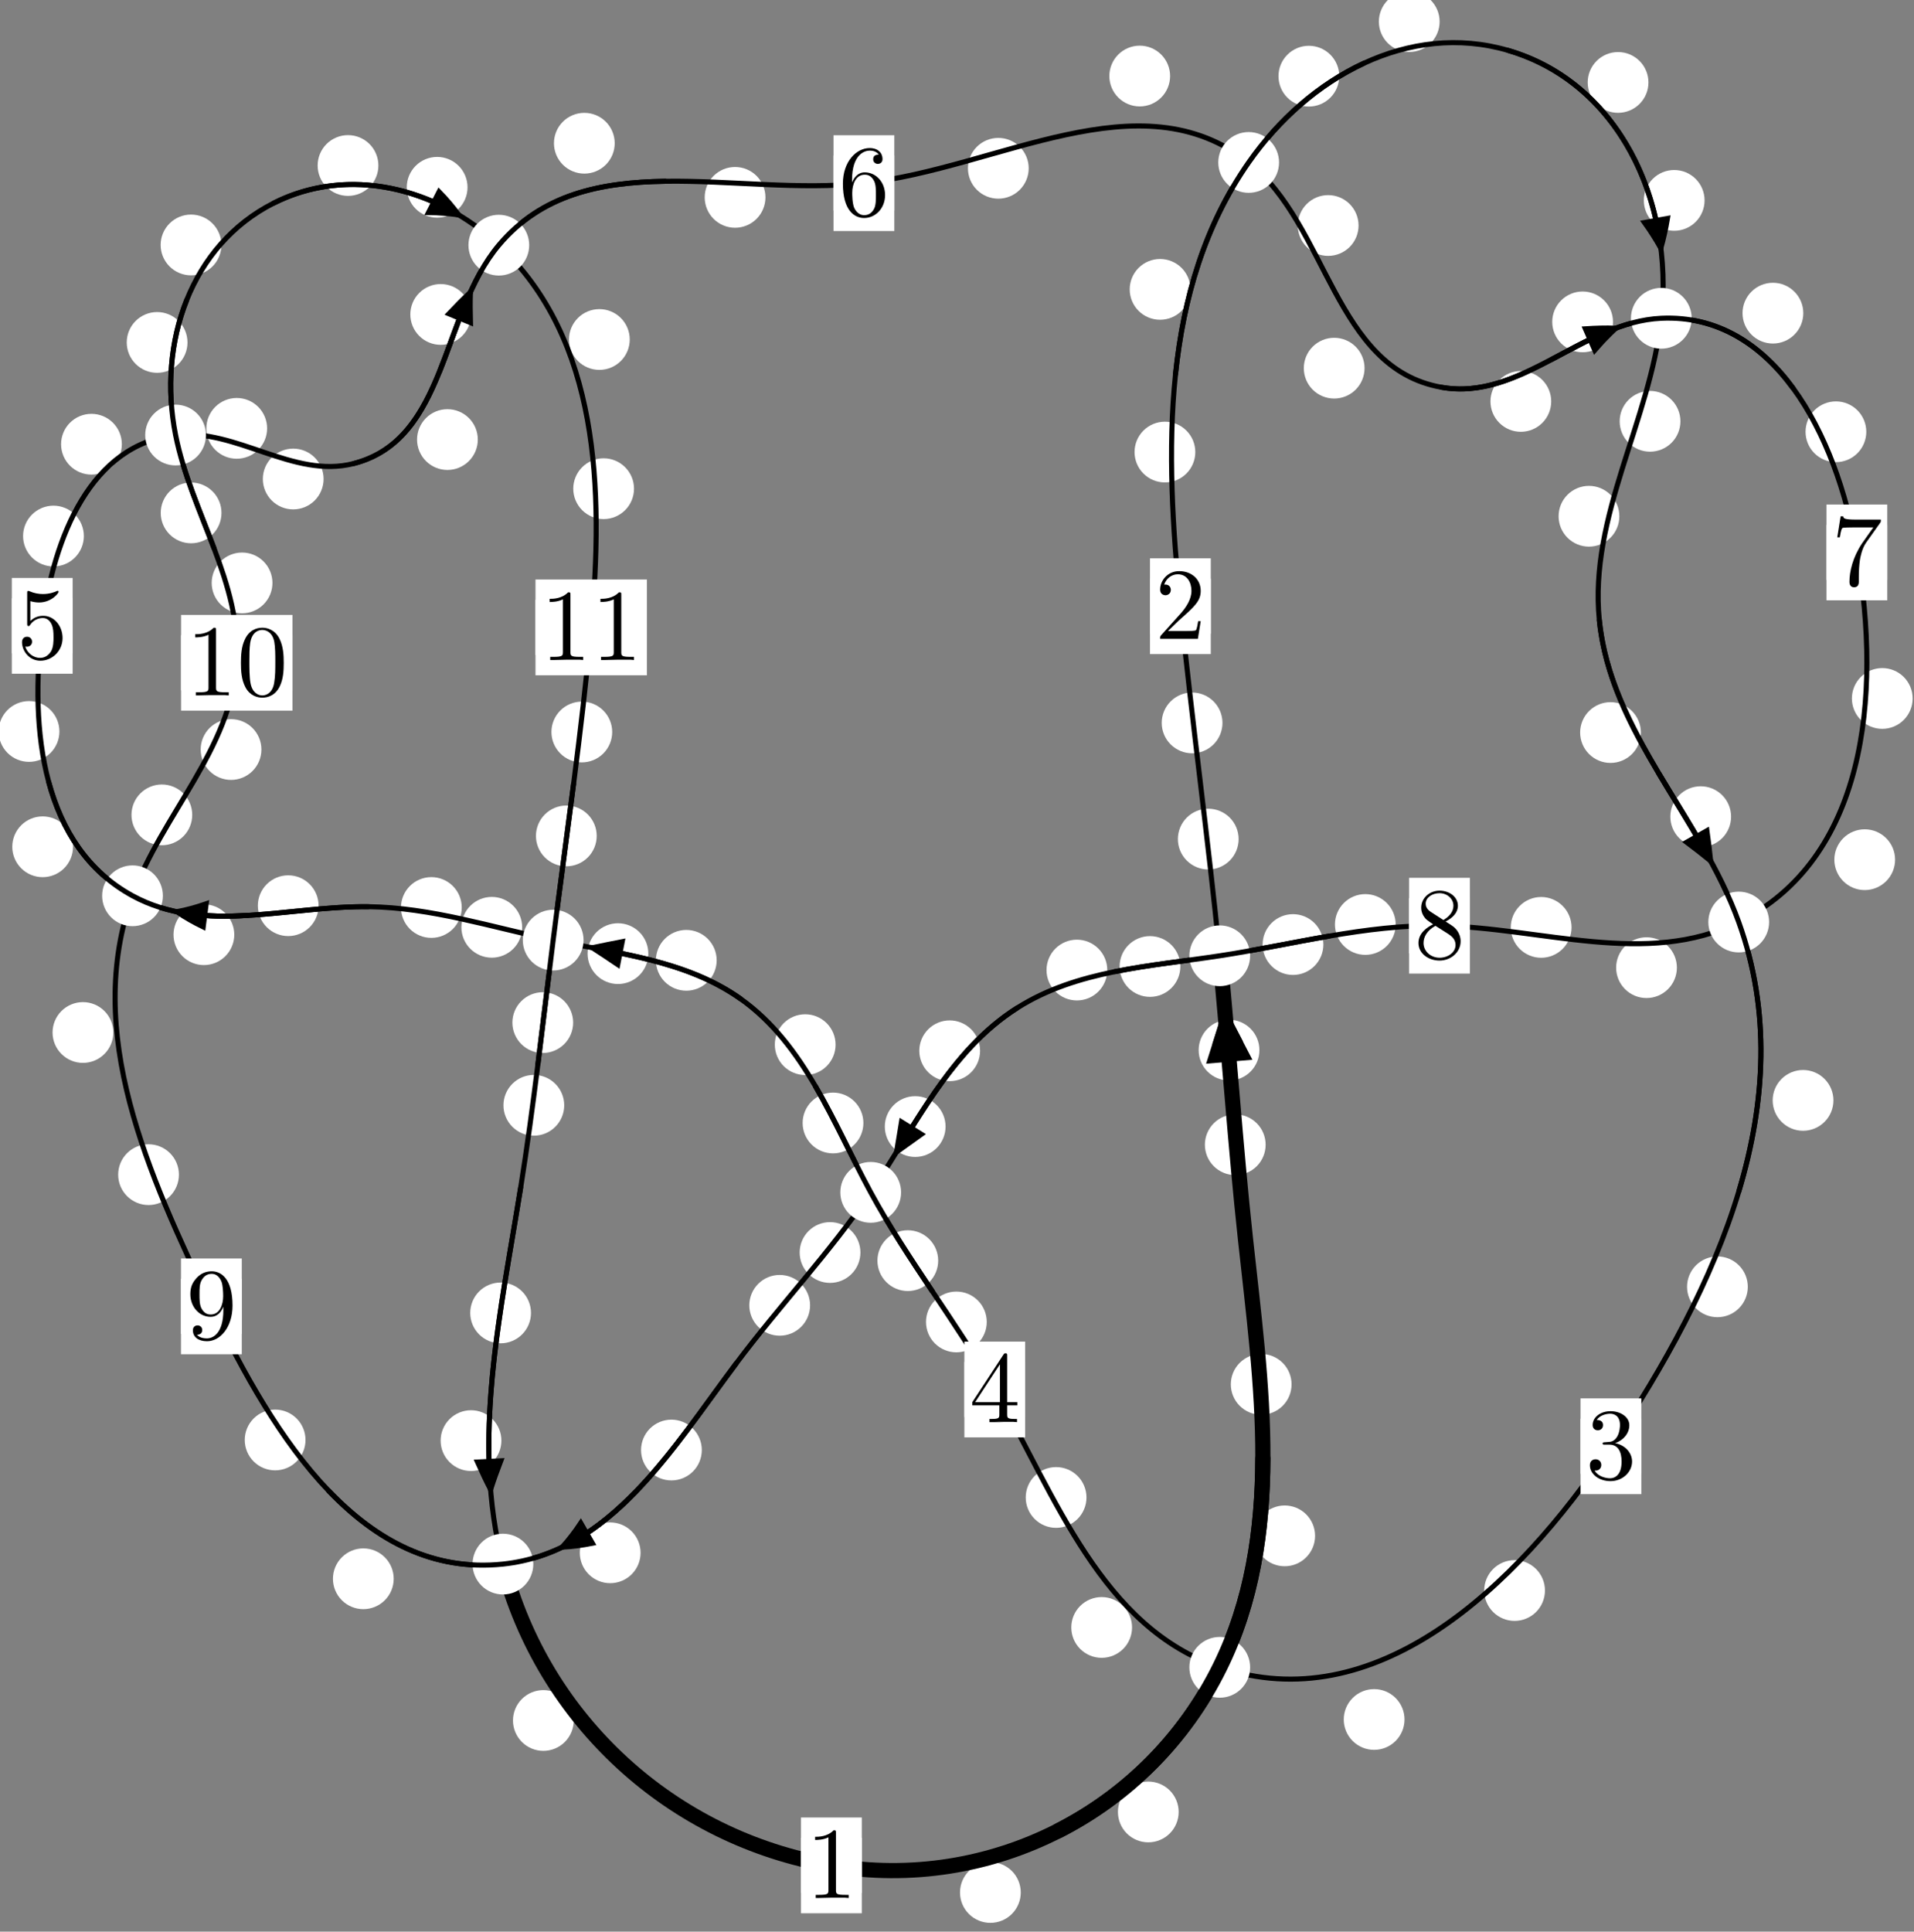 <?xml version="1.0"?>
<!-- Created by MetaPost 1.999 on 2021.07.06:0003 -->
<svg version="1.1" xmlns="http://www.w3.org/2000/svg" xmlns:xlink="http://www.w3.org/1999/xlink" width="188.301" height="189.999" viewBox="0 0 188.301 189.999">
<rect x="0" y="0" width="188.301" height="189.999" fill="#808080" stroke="none"/>
<!-- Original BoundingBox: -120.132553 -25.135483 68.168655 164.863083 -->
  <defs>
    <g transform="scale(0.01,0.01)" id="GLYPHcmr10_48">
      <path style="fill-rule: evenodd;" d="M460 -320C460 -400,455 -480,420 -554C374 -650,292 -666,250 -666C190 -666,117 -640,76 -547C44 -478,39 -400,39 -320C39 -245,43 -155,84 -79C127 2,200 22,249 22C303 22,379 1,423 -94C455 -163,460 -241,460 -320M249 -0C210 -0,151 -25,133 -121C122 -181,122 -273,122 -332C122 -396,122 -462,130 -516C149 -635,224 -644,249 -644C282 -644,348 -626,367 -527C377 -471,377 -395,377 -332C377 -257,377 -189,366 -125C351 -30,294 -0,249 -0"></path>
    </g>
    <g transform="scale(0.01,0.01)" id="GLYPHcmr10_49">
      <path style="fill-rule: evenodd;" d="M294 -640C294 -664,294 -666,271 -666C209 -602,121 -602,89 -602L89 -571C109 -571,168 -571,220 -597L220 -79C220 -43,217 -31,127 -31L95 -31L95 -0L257 -0L130 -3L217 -3L257 -3L297 -3L384 -3L419 -0L419 -31L387 -31C297 -31,294 -42,294 -79"></path>
    </g>
    <g transform="scale(0.01,0.01)" id="GLYPHcmr10_50">
      <path style="fill-rule: evenodd;" d="M127 -77L233 -180C389 -318,449 -372,449 -472C449 -586,359 -666,237 -666C124 -666,50 -574,50 -485C50 -429,100 -429,103 -429C120 -429,155 -441,155 -482C155 -508,137 -534,102 -534C94 -534,92 -534,89 -533C112 -598,166 -635,224 -635C315 -635,358 -554,358 -472C358 -392,308 -313,253 -251L61 -37C50 -26,50 -24,50 -0L421 -0L449 -174L424 -174C419 -144,412 -100,402 -85C395 -77,329 -77,307 -77"></path>
    </g>
    <g transform="scale(0.01,0.01)" id="GLYPHcmr10_51">
      <path style="fill-rule: evenodd;" d="M290 -352C372 -379,430 -449,430 -528C430 -610,342 -666,246 -666C145 -666,69 -606,69 -530C69 -497,91 -478,120 -478C151 -478,171 -500,171 -529C171 -579,124 -579,109 -579C140 -628,206 -641,242 -641C283 -641,338 -619,338 -529C338 -517,336 -459,310 -415C280 -367,246 -364,221 -363C213 -362,189 -360,182 -360C174 -359,167 -358,167 -348C167 -337,174 -337,191 -337L235 -337C317 -337,354 -269,354 -171C354 -35,285 -6,241 -6C198 -6,123 -23,88 -82C123 -77,154 -99,154 -137C154 -173,127 -193,98 -193C74 -193,42 -179,42 -135C42 -44,135 22,244 22C366 22,457 -69,457 -171C457 -253,394 -331,290 -352"></path>
    </g>
    <g transform="scale(0.01,0.01)" id="GLYPHcmr10_52">
      <path style="fill-rule: evenodd;" d="M294 -165L294 -78C294 -42,292 -31,218 -31L197 -31L197 -0L332 -0L238 -3L290 -3L332 -3L374 -3L427 -3L468 -0L468 -31L447 -31C373 -31,371 -42,371 -78L371 -165L471 -165L471 -196L371 -196L371 -651C371 -671,371 -677,355 -677C346 -677,343 -677,335 -665L28 -196L28 -165M300 -196L56 -196L300 -569"></path>
    </g>
    <g transform="scale(0.01,0.01)" id="GLYPHcmr10_53">
      <path style="fill-rule: evenodd;" d="M449 -201C449 -320,367 -420,259 -420C211 -420,168 -404,132 -369L132 -564C152 -558,185 -551,217 -551C340 -551,410 -642,410 -655C410 -661,407 -666,400 -666C399 -666,397 -666,392 -663C372 -654,323 -634,256 -634C216 -634,170 -641,123 -662C115 -665,113 -665,111 -665C101 -665,101 -657,101 -641L101 -345C101 -327,101 -319,115 -319C122 -319,124 -322,128 -328C139 -344,176 -398,257 -398C309 -398,334 -352,342 -334C358 -297,360 -258,360 -208C360 -173,360 -113,336 -71C312 -32,275 -6,229 -6C156 -6,99 -59,82 -118C85 -117,88 -116,99 -116C132 -116,149 -141,149 -165C149 -189,132 -214,99 -214C85 -214,50 -207,50 -161C50 -75,119 22,231 22C347 22,449 -74,449 -201"></path>
    </g>
    <g transform="scale(0.01,0.01)" id="GLYPHcmr10_54">
      <path style="fill-rule: evenodd;" d="M132 -328L132 -352C132 -605,256 -641,307 -641C331 -641,373 -635,395 -601C380 -601,340 -601,340 -556C340 -525,364 -510,386 -510C402 -510,432 -519,432 -558C432 -618,388 -666,305 -666C177 -666,42 -537,42 -316C42 -49,158 22,251 22C362 22,457 -72,457 -204C457 -331,368 -427,257 -427C189 -427,152 -376,132 -328M251 -6C188 -6,158 -66,152 -81C134 -128,134 -208,134 -226C134 -304,166 -404,256 -404C272 -404,318 -404,349 -342C367 -305,367 -254,367 -205C367 -157,367 -107,350 -71C320 -11,274 -6,251 -6"></path>
    </g>
    <g transform="scale(0.01,0.01)" id="GLYPHcmr10_55">
      <path style="fill-rule: evenodd;" d="M476 -609C485 -621,485 -623,485 -644L242 -644C120 -644,118 -657,114 -676L89 -676L56 -470L81 -470C84 -486,93 -549,106 -561C113 -567,191 -567,204 -567L411 -567C400 -551,321 -442,299 -409C209 -274,176 -135,176 -33C176 -23,176 22,222 22C268 22,268 -23,268 -33L268 -84C268 -139,271 -194,279 -248C283 -271,297 -357,341 -419"></path>
    </g>
    <g transform="scale(0.01,0.01)" id="GLYPHcmr10_56">
      <path style="fill-rule: evenodd;" d="M163 -457C117 -487,113 -521,113 -538C113 -599,178 -641,249 -641C322 -641,386 -589,386 -517C386 -460,347 -412,287 -377M309 -362C381 -399,430 -451,430 -517C430 -609,341 -666,250 -666C150 -666,69 -592,69 -499C69 -481,71 -436,113 -389C124 -377,161 -352,186 -335C128 -306,42 -250,42 -151C42 -45,144 22,249 22C362 22,457 -61,457 -168C457 -204,446 -249,408 -291C389 -312,373 -322,309 -362M209 -320L332 -242C360 -223,407 -193,407 -132C407 -58,332 -6,250 -6C164 -6,92 -68,92 -151C92 -209,124 -273,209 -320"></path>
    </g>
    <g transform="scale(0.01,0.01)" id="GLYPHcmr10_57">
      <path style="fill-rule: evenodd;" d="M367 -318L367 -286C367 -52,263 -6,205 -6C188 -6,134 -8,107 -42C151 -42,159 -71,159 -88C159 -119,135 -134,113 -134C97 -134,67 -125,67 -86C67 -19,121 22,206 22C335 22,457 -114,457 -329C457 -598,342 -666,253 -666C198 -666,149 -648,106 -603C65 -558,42 -516,42 -441C42 -316,130 -218,242 -218C303 -218,344 -260,367 -318M243 -241C227 -241,181 -241,150 -304C132 -341,132 -391,132 -440C132 -494,132 -541,153 -578C180 -628,218 -641,253 -641C299 -641,332 -607,349 -562C361 -530,365 -467,365 -421C365 -338,331 -241,243 -241"></path>
    </g>
  </defs>
  <path d="M100.423 186.147C100.423 185.354,100.109 184.594,99.548 184.033C98.988 183.473,98.227 183.158,97.435 183.158C96.642 183.158,95.882 183.473,95.321 184.033C94.761 184.594,94.446 185.354,94.446 186.147C94.446 186.939,94.761 187.7,95.321 188.26C95.882 188.821,96.642 189.135,97.435 189.135C98.227 189.135,98.988 188.821,99.548 188.26C100.109 187.7,100.423 186.939,100.423 186.147Z" style="fill: rgb(100%,100%,100%);stroke: none;"></path>
  <path d="M84.782 183.481C84.782 182.689,84.467 181.928,83.906 181.368C83.346 180.807,82.586 180.492,81.793 180.492C81 180.492,80.24 180.807,79.68 181.368C79.119 181.928,78.804 182.689,78.804 183.481C78.804 184.274,79.119 185.034,79.68 185.595C80.24 186.155,81 186.47,81.793 186.47C82.586 186.47,83.346 186.155,83.906 185.595C84.467 185.034,84.782 184.274,84.782 183.481Z" style="fill: rgb(100%,100%,100%);stroke: none;"></path>
  <path d="M129.379 151.069C129.379 150.276,129.064 149.516,128.503 148.955C127.943 148.395,127.183 148.08,126.39 148.08C125.597 148.08,124.837 148.395,124.277 148.955C123.716 149.516,123.401 150.276,123.401 151.069C123.401 151.861,123.716 152.622,124.277 153.182C124.837 153.743,125.597 154.058,126.39 154.058C127.183 154.058,127.943 153.743,128.503 153.182C129.064 152.622,129.379 151.861,129.379 151.069Z" style="fill: rgb(100%,100%,100%);stroke: none;"></path>
  <path d="M115.959 178.225C115.959 177.433,115.644 176.672,115.084 176.112C114.523 175.551,113.763 175.236,112.971 175.236C112.178 175.236,111.418 175.551,110.857 176.112C110.297 176.672,109.982 177.433,109.982 178.225C109.982 179.018,110.297 179.778,110.857 180.339C111.418 180.899,112.178 181.214,112.971 181.214C113.763 181.214,114.523 180.899,115.084 180.339C115.644 179.778,115.959 179.018,115.959 178.225Z" style="fill: rgb(100%,100%,100%);stroke: none;"></path>
  <path d="M124.515 112.597C124.515 111.805,124.201 111.045,123.64 110.484C123.08 109.924,122.319 109.609,121.527 109.609C120.734 109.609,119.974 109.924,119.413 110.484C118.853 111.045,118.538 111.805,118.538 112.597C118.538 113.39,118.853 114.15,119.413 114.711C119.974 115.271,120.734 115.586,121.527 115.586C122.319 115.586,123.08 115.271,123.64 114.711C124.201 114.15,124.515 113.39,124.515 112.597Z" style="fill: rgb(100%,100%,100%);stroke: none;"></path>
  <path d="M127.066 136.166C127.066 135.373,126.751 134.613,126.191 134.052C125.63 133.492,124.87 133.177,124.077 133.177C123.285 133.177,122.524 133.492,121.964 134.052C121.404 134.613,121.089 135.373,121.089 136.166C121.089 136.958,121.404 137.719,121.964 138.279C122.524 138.84,123.285 139.154,124.077 139.154C124.87 139.154,125.63 138.84,126.191 138.279C126.751 137.719,127.066 136.958,127.066 136.166Z" style="fill: rgb(100%,100%,100%);stroke: none;"></path>
  <path d="M121.858 82.534C121.858 81.741,121.543 80.981,120.983 80.42C120.422 79.86,119.662 79.545,118.87 79.545C118.077 79.545,117.317 79.86,116.756 80.42C116.196 80.981,115.881 81.741,115.881 82.534C115.881 83.326,116.196 84.086,116.756 84.647C117.317 85.207,118.077 85.522,118.87 85.522C119.662 85.522,120.422 85.207,120.983 84.647C121.543 84.086,121.858 83.326,121.858 82.534Z" style="fill: rgb(100%,100%,100%);stroke: none;"></path>
  <path d="M123.902 103.291C123.902 102.498,123.588 101.738,123.027 101.178C122.467 100.617,121.706 100.302,120.914 100.302C120.121 100.302,119.361 100.617,118.8 101.178C118.24 101.738,117.925 102.498,117.925 103.291C117.925 104.084,118.24 104.844,118.8 105.404C119.361 105.965,120.121 106.28,120.914 106.28C121.706 106.28,122.467 105.965,123.027 105.404C123.588 104.844,123.902 104.084,123.902 103.291Z" style="fill: rgb(100%,100%,100%);stroke: none;"></path>
  <path d="M117.595 44.466C117.595 43.673,117.28 42.913,116.719 42.352C116.159 41.792,115.399 41.477,114.606 41.477C113.813 41.477,113.053 41.792,112.493 42.352C111.932 42.913,111.617 43.673,111.617 44.466C111.617 45.258,111.932 46.018,112.493 46.579C113.053 47.139,113.813 47.454,114.606 47.454C115.399 47.454,116.159 47.139,116.719 46.579C117.28 46.018,117.595 45.258,117.595 44.466Z" style="fill: rgb(100%,100%,100%);stroke: none;"></path>
  <path d="M120.268 71.105C120.268 70.312,119.953 69.552,119.393 68.991C118.833 68.431,118.072 68.116,117.28 68.116C116.487 68.116,115.727 68.431,115.166 68.991C114.606 69.552,114.291 70.312,114.291 71.105C114.291 71.897,114.606 72.658,115.166 73.218C115.727 73.779,116.487 74.094,117.28 74.094C118.072 74.094,118.833 73.779,119.393 73.218C119.953 72.658,120.268 71.897,120.268 71.105Z" style="fill: rgb(100%,100%,100%);stroke: none;"></path>
  <path d="M131.757 7.492C131.757 6.699,131.442 5.939,130.881 5.379C130.321 4.818,129.561 4.503,128.768 4.503C127.975 4.503,127.215 4.818,126.655 5.379C126.094 5.939,125.779 6.699,125.779 7.492C125.779 8.285,126.094 9.045,126.655 9.605C127.215 10.166,127.975 10.481,128.768 10.481C129.561 10.481,130.321 10.166,130.881 9.605C131.442 9.045,131.757 8.285,131.757 7.492Z" style="fill: rgb(100%,100%,100%);stroke: none;"></path>
  <path d="M117.119 28.464C117.119 27.671,116.804 26.911,116.244 26.35C115.683 25.79,114.923 25.475,114.13 25.475C113.338 25.475,112.577 25.79,112.017 26.35C111.456 26.911,111.142 27.671,111.142 28.464C111.142 29.256,111.456 30.017,112.017 30.577C112.577 31.138,113.338 31.452,114.13 31.452C114.923 31.452,115.683 31.138,116.244 30.577C116.804 30.017,117.119 29.256,117.119 28.464Z" style="fill: rgb(100%,100%,100%);stroke: none;"></path>
  <path d="M162.176 8.109C162.176 7.316,161.861 6.556,161.301 5.995C160.74 5.435,159.98 5.12,159.187 5.12C158.395 5.12,157.634 5.435,157.074 5.995C156.514 6.556,156.199 7.316,156.199 8.109C156.199 8.901,156.514 9.662,157.074 10.222C157.634 10.783,158.395 11.098,159.187 11.098C159.98 11.098,160.74 10.783,161.301 10.222C161.861 9.662,162.176 8.901,162.176 8.109Z" style="fill: rgb(100%,100%,100%);stroke: none;"></path>
  <path d="M141.632 2.126C141.632 1.333,141.317 0.573,140.756 0.012C140.196 -0.548,139.436 -0.863,138.643 -0.863C137.85 -0.863,137.09 -0.548,136.53 0.012C135.969 0.573,135.654 1.333,135.654 2.126C135.654 2.918,135.969 3.678,136.53 4.239C137.09 4.799,137.85 5.114,138.643 5.114C139.436 5.114,140.196 4.799,140.756 4.239C141.317 3.678,141.632 2.918,141.632 2.126Z" style="fill: rgb(100%,100%,100%);stroke: none;"></path>
  <path d="M165.322 41.44C165.322 40.647,165.007 39.887,164.447 39.327C163.886 38.766,163.126 38.451,162.333 38.451C161.541 38.451,160.781 38.766,160.22 39.327C159.66 39.887,159.345 40.647,159.345 41.44C159.345 42.233,159.66 42.993,160.22 43.553C160.781 44.114,161.541 44.429,162.333 44.429C163.126 44.429,163.886 44.114,164.447 43.553C165.007 42.993,165.322 42.233,165.322 41.44Z" style="fill: rgb(100%,100%,100%);stroke: none;"></path>
  <path d="M167.698 19.711C167.698 18.918,167.383 18.158,166.823 17.598C166.262 17.037,165.502 16.722,164.709 16.722C163.917 16.722,163.156 17.037,162.596 17.598C162.035 18.158,161.721 18.918,161.721 19.711C161.721 20.504,162.035 21.264,162.596 21.824C163.156 22.385,163.917 22.7,164.709 22.7C165.502 22.7,166.262 22.385,166.823 21.824C167.383 21.264,167.698 20.504,167.698 19.711Z" style="fill: rgb(100%,100%,100%);stroke: none;"></path>
  <path d="M161.433 72.054C161.433 71.261,161.118 70.501,160.557 69.94C159.997 69.38,159.237 69.065,158.444 69.065C157.651 69.065,156.891 69.38,156.331 69.94C155.77 70.501,155.455 71.261,155.455 72.054C155.455 72.846,155.77 73.606,156.331 74.167C156.891 74.727,157.651 75.042,158.444 75.042C159.237 75.042,159.997 74.727,160.557 74.167C161.118 73.606,161.433 72.846,161.433 72.054Z" style="fill: rgb(100%,100%,100%);stroke: none;"></path>
  <path d="M159.313 50.779C159.313 49.986,158.998 49.226,158.438 48.666C157.877 48.105,157.117 47.79,156.324 47.79C155.532 47.79,154.772 48.105,154.211 48.666C153.651 49.226,153.336 49.986,153.336 50.779C153.336 51.572,153.651 52.332,154.211 52.892C154.772 53.453,155.532 53.768,156.324 53.768C157.117 53.768,157.877 53.453,158.438 52.892C158.998 52.332,159.313 51.572,159.313 50.779Z" style="fill: rgb(100%,100%,100%);stroke: none;"></path>
  <path d="M180.375 108.235C180.375 107.442,180.06 106.682,179.499 106.122C178.939 105.561,178.179 105.246,177.386 105.246C176.593 105.246,175.833 105.561,175.273 106.122C174.712 106.682,174.397 107.442,174.397 108.235C174.397 109.028,174.712 109.788,175.273 110.348C175.833 110.909,176.593 111.224,177.386 111.224C178.179 111.224,178.939 110.909,179.499 110.348C180.06 109.788,180.375 109.028,180.375 108.235Z" style="fill: rgb(100%,100%,100%);stroke: none;"></path>
  <path d="M170.306 80.327C170.306 79.535,169.991 78.775,169.431 78.214C168.87 77.654,168.11 77.339,167.317 77.339C166.525 77.339,165.764 77.654,165.204 78.214C164.643 78.775,164.329 79.535,164.329 80.327C164.329 81.12,164.643 81.88,165.204 82.441C165.764 83.001,166.525 83.316,167.317 83.316C168.11 83.316,168.87 83.001,169.431 82.441C169.991 81.88,170.306 81.12,170.306 80.327Z" style="fill: rgb(100%,100%,100%);stroke: none;"></path>
  <path d="M151.995 156.444C151.995 155.652,151.68 154.892,151.12 154.331C150.56 153.771,149.799 153.456,149.007 153.456C148.214 153.456,147.454 153.771,146.893 154.331C146.333 154.892,146.018 155.652,146.018 156.444C146.018 157.237,146.333 157.997,146.893 158.558C147.454 159.118,148.214 159.433,149.007 159.433C149.799 159.433,150.56 159.118,151.12 158.558C151.68 157.997,151.995 157.237,151.995 156.444Z" style="fill: rgb(100%,100%,100%);stroke: none;"></path>
  <path d="M171.951 126.573C171.951 125.78,171.636 125.02,171.076 124.459C170.515 123.899,169.755 123.584,168.962 123.584C168.17 123.584,167.41 123.899,166.849 124.459C166.289 125.02,165.974 125.78,165.974 126.573C165.974 127.365,166.289 128.125,166.849 128.686C167.41 129.246,168.17 129.561,168.962 129.561C169.755 129.561,170.515 129.246,171.076 128.686C171.636 128.125,171.951 127.365,171.951 126.573Z" style="fill: rgb(100%,100%,100%);stroke: none;"></path>
  <path d="M111.372 160.077C111.372 159.284,111.057 158.524,110.497 157.964C109.936 157.403,109.176 157.088,108.383 157.088C107.591 157.088,106.831 157.403,106.27 157.964C105.71 158.524,105.395 159.284,105.395 160.077C105.395 160.87,105.71 161.63,106.27 162.19C106.831 162.751,107.591 163.066,108.383 163.066C109.176 163.066,109.936 162.751,110.497 162.19C111.057 161.63,111.372 160.87,111.372 160.077Z" style="fill: rgb(100%,100%,100%);stroke: none;"></path>
  <path d="M138.177 169.129C138.177 168.337,137.862 167.577,137.301 167.016C136.741 166.456,135.981 166.141,135.188 166.141C134.395 166.141,133.635 166.456,133.075 167.016C132.514 167.577,132.199 168.337,132.199 169.129C132.199 169.922,132.514 170.682,133.075 171.243C133.635 171.803,134.395 172.118,135.188 172.118C135.981 172.118,136.741 171.803,137.301 171.243C137.862 170.682,138.177 169.922,138.177 169.129Z" style="fill: rgb(100%,100%,100%);stroke: none;"></path>
  <path d="M97.078 130.028C97.078 129.236,96.763 128.475,96.203 127.915C95.642 127.354,94.882 127.039,94.09 127.039C93.297 127.039,92.537 127.354,91.976 127.915C91.416 128.475,91.101 129.236,91.101 130.028C91.101 130.821,91.416 131.581,91.976 132.142C92.537 132.702,93.297 133.017,94.09 133.017C94.882 133.017,95.642 132.702,96.203 132.142C96.763 131.581,97.078 130.821,97.078 130.028Z" style="fill: rgb(100%,100%,100%);stroke: none;"></path>
  <path d="M106.889 147.293C106.889 146.5,106.574 145.74,106.014 145.179C105.453 144.619,104.693 144.304,103.9 144.304C103.108 144.304,102.347 144.619,101.787 145.179C101.227 145.74,100.912 146.5,100.912 147.293C100.912 148.085,101.227 148.845,101.787 149.406C102.347 149.966,103.108 150.281,103.9 150.281C104.693 150.281,105.453 149.966,106.014 149.406C106.574 148.845,106.889 148.085,106.889 147.293Z" style="fill: rgb(100%,100%,100%);stroke: none;"></path>
  <path d="M84.941 110.459C84.941 109.666,84.626 108.906,84.066 108.346C83.505 107.785,82.745 107.47,81.953 107.47C81.16 107.47,80.4 107.785,79.839 108.346C79.279 108.906,78.964 109.666,78.964 110.459C78.964 111.252,79.279 112.012,79.839 112.572C80.4 113.133,81.16 113.448,81.953 113.448C82.745 113.448,83.505 113.133,84.066 112.572C84.626 112.012,84.941 111.252,84.941 110.459Z" style="fill: rgb(100%,100%,100%);stroke: none;"></path>
  <path d="M92.3 123.998C92.3 123.205,91.985 122.445,91.424 121.884C90.864 121.324,90.104 121.009,89.311 121.009C88.518 121.009,87.758 121.324,87.198 121.884C86.637 122.445,86.322 123.205,86.322 123.998C86.322 124.79,86.637 125.551,87.198 126.111C87.758 126.672,88.518 126.987,89.311 126.987C90.104 126.987,90.864 126.672,91.424 126.111C91.985 125.551,92.3 124.79,92.3 123.998Z" style="fill: rgb(100%,100%,100%);stroke: none;"></path>
  <path d="M70.507 94.458C70.507 93.665,70.192 92.905,69.631 92.344C69.071 91.784,68.311 91.469,67.518 91.469C66.725 91.469,65.965 91.784,65.405 92.344C64.844 92.905,64.529 93.665,64.529 94.458C64.529 95.25,64.844 96.011,65.405 96.571C65.965 97.132,66.725 97.446,67.518 97.446C68.311 97.446,69.071 97.132,69.631 96.571C70.192 96.011,70.507 95.25,70.507 94.458Z" style="fill: rgb(100%,100%,100%);stroke: none;"></path>
  <path d="M82.205 102.753C82.205 101.961,81.89 101.2,81.33 100.64C80.769 100.08,80.009 99.765,79.216 99.765C78.424 99.765,77.663 100.08,77.103 100.64C76.543 101.2,76.228 101.961,76.228 102.753C76.228 103.546,76.543 104.306,77.103 104.867C77.663 105.427,78.424 105.742,79.216 105.742C80.009 105.742,80.769 105.427,81.33 104.867C81.89 104.306,82.205 103.546,82.205 102.753Z" style="fill: rgb(100%,100%,100%);stroke: none;"></path>
  <path d="M51.371 91.211C51.371 90.418,51.056 89.658,50.496 89.097C49.935 88.537,49.175 88.222,48.382 88.222C47.59 88.222,46.83 88.537,46.269 89.097C45.709 89.658,45.394 90.418,45.394 91.211C45.394 92.003,45.709 92.763,46.269 93.324C46.83 93.884,47.59 94.199,48.382 94.199C49.175 94.199,49.935 93.884,50.496 93.324C51.056 92.763,51.371 92.003,51.371 91.211Z" style="fill: rgb(100%,100%,100%);stroke: none;"></path>
  <path d="M63.785 93.801C63.785 93.008,63.47 92.248,62.91 91.687C62.349 91.127,61.589 90.812,60.796 90.812C60.004 90.812,59.243 91.127,58.683 91.687C58.123 92.248,57.808 93.008,57.808 93.801C57.808 94.593,58.123 95.353,58.683 95.914C59.243 96.474,60.004 96.789,60.796 96.789C61.589 96.789,62.349 96.474,62.91 95.914C63.47 95.353,63.785 94.593,63.785 93.801Z" style="fill: rgb(100%,100%,100%);stroke: none;"></path>
  <path d="M31.344 89.085C31.344 88.293,31.029 87.533,30.469 86.972C29.908 86.412,29.148 86.097,28.355 86.097C27.563 86.097,26.803 86.412,26.242 86.972C25.682 87.533,25.367 88.293,25.367 89.085C25.367 89.878,25.682 90.638,26.242 91.199C26.803 91.759,27.563 92.074,28.355 92.074C29.148 92.074,29.908 91.759,30.469 91.199C31.029 90.638,31.344 89.878,31.344 89.085Z" style="fill: rgb(100%,100%,100%);stroke: none;"></path>
  <path d="M45.426 89.262C45.426 88.47,45.111 87.709,44.551 87.149C43.99 86.588,43.23 86.274,42.438 86.274C41.645 86.274,40.885 86.588,40.324 87.149C39.764 87.709,39.449 88.47,39.449 89.262C39.449 90.055,39.764 90.815,40.324 91.376C40.885 91.936,41.645 92.251,42.438 92.251C43.23 92.251,43.99 91.936,44.551 91.376C45.111 90.815,45.426 90.055,45.426 89.262Z" style="fill: rgb(100%,100%,100%);stroke: none;"></path>
  <path d="M7.186 83.29C7.186 82.497,6.871 81.737,6.31 81.177C5.75 80.616,4.989 80.301,4.197 80.301C3.404 80.301,2.644 80.616,2.083 81.177C1.523 81.737,1.208 82.497,1.208 83.29C1.208 84.083,1.523 84.843,2.083 85.403C2.644 85.964,3.404 86.279,4.197 86.279C4.989 86.279,5.75 85.964,6.31 85.403C6.871 84.843,7.186 84.083,7.186 83.29Z" style="fill: rgb(100%,100%,100%);stroke: none;"></path>
  <path d="M23.048 91.938C23.048 91.145,22.733 90.385,22.172 89.825C21.612 89.264,20.851 88.949,20.059 88.949C19.266 88.949,18.506 89.264,17.945 89.825C17.385 90.385,17.07 91.145,17.07 91.938C17.07 92.731,17.385 93.491,17.945 94.051C18.506 94.612,19.266 94.927,20.059 94.927C20.851 94.927,21.612 94.612,22.172 94.051C22.733 93.491,23.048 92.731,23.048 91.938Z" style="fill: rgb(100%,100%,100%);stroke: none;"></path>
  <path d="M8.249 52.726C8.249 51.933,7.934 51.173,7.374 50.613C6.813 50.052,6.053 49.737,5.26 49.737C4.468 49.737,3.707 50.052,3.147 50.613C2.586 51.173,2.271 51.933,2.271 52.726C2.271 53.519,2.586 54.279,3.147 54.839C3.707 55.4,4.468 55.715,5.26 55.715C6.053 55.715,6.813 55.4,7.374 54.839C7.934 54.279,8.249 53.519,8.249 52.726Z" style="fill: rgb(100%,100%,100%);stroke: none;"></path>
  <path d="M5.845 71.948C5.845 71.156,5.53 70.395,4.969 69.835C4.409 69.275,3.649 68.96,2.856 68.96C2.063 68.96,1.303 69.275,0.743 69.835C0.182 70.395,-0.133 71.156,-0.133 71.948C-0.133 72.741,0.182 73.501,0.743 74.062C1.303 74.622,2.063 74.937,2.856 74.937C3.649 74.937,4.409 74.622,4.969 74.062C5.53 73.501,5.845 72.741,5.845 71.948Z" style="fill: rgb(100%,100%,100%);stroke: none;"></path>
  <path d="M26.279 42.135C26.279 41.342,25.964 40.582,25.403 40.021C24.843 39.461,24.083 39.146,23.29 39.146C22.497 39.146,21.737 39.461,21.177 40.021C20.616 40.582,20.301 41.342,20.301 42.135C20.301 42.927,20.616 43.687,21.177 44.248C21.737 44.808,22.497 45.123,23.29 45.123C24.083 45.123,24.843 44.808,25.403 44.248C25.964 43.687,26.279 42.927,26.279 42.135Z" style="fill: rgb(100%,100%,100%);stroke: none;"></path>
  <path d="M11.987 43.694C11.987 42.901,11.672 42.141,11.111 41.58C10.551 41.02,9.791 40.705,8.998 40.705C8.205 40.705,7.445 41.02,6.885 41.58C6.324 42.141,6.009 42.901,6.009 43.694C6.009 44.486,6.324 45.247,6.885 45.807C7.445 46.368,8.205 46.683,8.998 46.683C9.791 46.683,10.551 46.368,11.111 45.807C11.672 45.247,11.987 44.486,11.987 43.694Z" style="fill: rgb(100%,100%,100%);stroke: none;"></path>
  <path d="M47.008 43.237C47.008 42.444,46.693 41.684,46.132 41.123C45.572 40.563,44.812 40.248,44.019 40.248C43.226 40.248,42.466 40.563,41.906 41.123C41.345 41.684,41.03 42.444,41.03 43.237C41.03 44.029,41.345 44.79,41.906 45.35C42.466 45.911,43.226 46.226,44.019 46.226C44.812 46.226,45.572 45.911,46.132 45.35C46.693 44.79,47.008 44.029,47.008 43.237Z" style="fill: rgb(100%,100%,100%);stroke: none;"></path>
  <path d="M31.835 47.115C31.835 46.323,31.521 45.562,30.96 45.002C30.4 44.441,29.639 44.127,28.847 44.127C28.054 44.127,27.294 44.441,26.733 45.002C26.173 45.562,25.858 46.323,25.858 47.115C25.858 47.908,26.173 48.668,26.733 49.229C27.294 49.789,28.054 50.104,28.847 50.104C29.639 50.104,30.4 49.789,30.96 49.229C31.521 48.668,31.835 47.908,31.835 47.115Z" style="fill: rgb(100%,100%,100%);stroke: none;"></path>
  <path d="M60.476 14.088C60.476 13.296,60.161 12.535,59.601 11.975C59.04 11.414,58.28 11.1,57.488 11.1C56.695 11.1,55.935 11.414,55.374 11.975C54.814 12.535,54.499 13.296,54.499 14.088C54.499 14.881,54.814 15.641,55.374 16.202C55.935 16.762,56.695 17.077,57.488 17.077C58.28 17.077,59.04 16.762,59.601 16.202C60.161 15.641,60.476 14.881,60.476 14.088Z" style="fill: rgb(100%,100%,100%);stroke: none;"></path>
  <path d="M46.346 30.929C46.346 30.136,46.031 29.376,45.47 28.816C44.91 28.255,44.15 27.94,43.357 27.94C42.564 27.94,41.804 28.255,41.244 28.816C40.683 29.376,40.368 30.136,40.368 30.929C40.368 31.722,40.683 32.482,41.244 33.042C41.804 33.603,42.564 33.918,43.357 33.918C44.15 33.918,44.91 33.603,45.47 33.042C46.031 32.482,46.346 31.722,46.346 30.929Z" style="fill: rgb(100%,100%,100%);stroke: none;"></path>
  <path d="M101.204 16.554C101.204 15.761,100.889 15.001,100.329 14.44C99.768 13.88,99.008 13.565,98.215 13.565C97.423 13.565,96.662 13.88,96.102 14.44C95.541 15.001,95.227 15.761,95.227 16.554C95.227 17.346,95.541 18.106,96.102 18.667C96.662 19.227,97.423 19.542,98.215 19.542C99.008 19.542,99.768 19.227,100.329 18.667C100.889 18.106,101.204 17.346,101.204 16.554Z" style="fill: rgb(100%,100%,100%);stroke: none;"></path>
  <path d="M75.306 19.414C75.306 18.621,74.991 17.861,74.431 17.3C73.87 16.74,73.11 16.425,72.317 16.425C71.525 16.425,70.765 16.74,70.204 17.3C69.644 17.861,69.329 18.621,69.329 19.414C69.329 20.206,69.644 20.967,70.204 21.527C70.765 22.088,71.525 22.402,72.317 22.402C73.11 22.402,73.87 22.088,74.431 21.527C74.991 20.967,75.306 20.206,75.306 19.414Z" style="fill: rgb(100%,100%,100%);stroke: none;"></path>
  <path d="M133.656 22.181C133.656 21.388,133.341 20.628,132.781 20.068C132.22 19.507,131.46 19.192,130.667 19.192C129.875 19.192,129.115 19.507,128.554 20.068C127.994 20.628,127.679 21.388,127.679 22.181C127.679 22.974,127.994 23.734,128.554 24.294C129.115 24.855,129.875 25.17,130.667 25.17C131.46 25.17,132.22 24.855,132.781 24.294C133.341 23.734,133.656 22.974,133.656 22.181Z" style="fill: rgb(100%,100%,100%);stroke: none;"></path>
  <path d="M115.116 7.48C115.116 6.687,114.801 5.927,114.241 5.366C113.68 4.806,112.92 4.491,112.128 4.491C111.335 4.491,110.575 4.806,110.014 5.366C109.454 5.927,109.139 6.687,109.139 7.48C109.139 8.272,109.454 9.033,110.014 9.593C110.575 10.154,111.335 10.469,112.128 10.469C112.92 10.469,113.68 10.154,114.241 9.593C114.801 9.033,115.116 8.272,115.116 7.48Z" style="fill: rgb(100%,100%,100%);stroke: none;"></path>
  <path d="M152.609 39.484C152.609 38.691,152.294 37.931,151.734 37.371C151.173 36.81,150.413 36.495,149.62 36.495C148.828 36.495,148.068 36.81,147.507 37.371C146.947 37.931,146.632 38.691,146.632 39.484C146.632 40.277,146.947 41.037,147.507 41.597C148.068 42.158,148.828 42.473,149.62 42.473C150.413 42.473,151.173 42.158,151.734 41.597C152.294 41.037,152.609 40.277,152.609 39.484Z" style="fill: rgb(100%,100%,100%);stroke: none;"></path>
  <path d="M134.246 36.213C134.246 35.421,133.931 34.661,133.371 34.1C132.81 33.54,132.05 33.225,131.257 33.225C130.465 33.225,129.704 33.54,129.144 34.1C128.583 34.661,128.269 35.421,128.269 36.213C128.269 37.006,128.583 37.766,129.144 38.327C129.704 38.887,130.465 39.202,131.257 39.202C132.05 39.202,132.81 38.887,133.371 38.327C133.931 37.766,134.246 37.006,134.246 36.213Z" style="fill: rgb(100%,100%,100%);stroke: none;"></path>
  <path d="M177.41 30.802C177.41 30.009,177.095 29.249,176.534 28.689C175.974 28.128,175.214 27.813,174.421 27.813C173.628 27.813,172.868 28.128,172.308 28.689C171.747 29.249,171.432 30.009,171.432 30.802C171.432 31.595,171.747 32.355,172.308 32.915C172.868 33.476,173.628 33.791,174.421 33.791C175.214 33.791,175.974 33.476,176.534 32.915C177.095 32.355,177.41 31.595,177.41 30.802Z" style="fill: rgb(100%,100%,100%);stroke: none;"></path>
  <path d="M158.689 31.661C158.689 30.868,158.374 30.108,157.813 29.548C157.253 28.987,156.493 28.672,155.7 28.672C154.907 28.672,154.147 28.987,153.587 29.548C153.026 30.108,152.711 30.868,152.711 31.661C152.711 32.454,153.026 33.214,153.587 33.774C154.147 34.335,154.907 34.65,155.7 34.65C156.493 34.65,157.253 34.335,157.813 33.774C158.374 33.214,158.689 32.454,158.689 31.661Z" style="fill: rgb(100%,100%,100%);stroke: none;"></path>
  <path d="M188.169 68.701C188.169 67.909,187.854 67.149,187.293 66.588C186.733 66.028,185.973 65.713,185.18 65.713C184.387 65.713,183.627 66.028,183.067 66.588C182.506 67.149,182.191 67.909,182.191 68.701C182.191 69.494,182.506 70.254,183.067 70.815C183.627 71.375,184.387 71.69,185.18 71.69C185.973 71.69,186.733 71.375,187.293 70.815C187.854 70.254,188.169 69.494,188.169 68.701Z" style="fill: rgb(100%,100%,100%);stroke: none;"></path>
  <path d="M183.608 42.47C183.608 41.677,183.293 40.917,182.733 40.356C182.172 39.796,181.412 39.481,180.619 39.481C179.827 39.481,179.067 39.796,178.506 40.356C177.946 40.917,177.631 41.677,177.631 42.47C177.631 43.262,177.946 44.023,178.506 44.583C179.067 45.144,179.827 45.458,180.619 45.458C181.412 45.458,182.172 45.144,182.733 44.583C183.293 44.023,183.608 43.262,183.608 42.47Z" style="fill: rgb(100%,100%,100%);stroke: none;"></path>
  <path d="M164.974 95.18C164.974 94.387,164.659 93.627,164.099 93.067C163.538 92.506,162.778 92.191,161.985 92.191C161.193 92.191,160.432 92.506,159.872 93.067C159.312 93.627,158.997 94.387,158.997 95.18C158.997 95.973,159.312 96.733,159.872 97.293C160.432 97.854,161.193 98.169,161.985 98.169C162.778 98.169,163.538 97.854,164.099 97.293C164.659 96.733,164.974 95.973,164.974 95.18Z" style="fill: rgb(100%,100%,100%);stroke: none;"></path>
  <path d="M186.441 84.56C186.441 83.767,186.126 83.007,185.566 82.446C185.005 81.886,184.245 81.571,183.452 81.571C182.66 81.571,181.9 81.886,181.339 82.446C180.779 83.007,180.464 83.767,180.464 84.56C180.464 85.352,180.779 86.113,181.339 86.673C181.9 87.234,182.66 87.549,183.452 87.549C184.245 87.549,185.005 87.234,185.566 86.673C186.126 86.113,186.441 85.352,186.441 84.56Z" style="fill: rgb(100%,100%,100%);stroke: none;"></path>
  <path d="M137.309 90.934C137.309 90.141,136.994 89.381,136.434 88.821C135.873 88.26,135.113 87.945,134.32 87.945C133.528 87.945,132.768 88.26,132.207 88.821C131.647 89.381,131.332 90.141,131.332 90.934C131.332 91.727,131.647 92.487,132.207 93.047C132.768 93.608,133.528 93.923,134.32 93.923C135.113 93.923,135.873 93.608,136.434 93.047C136.994 92.487,137.309 91.727,137.309 90.934Z" style="fill: rgb(100%,100%,100%);stroke: none;"></path>
  <path d="M154.61 91.219C154.61 90.426,154.295 89.666,153.734 89.106C153.174 88.545,152.414 88.23,151.621 88.23C150.828 88.23,150.068 88.545,149.508 89.106C148.947 89.666,148.632 90.426,148.632 91.219C148.632 92.012,148.947 92.772,149.508 93.333C150.068 93.893,150.828 94.208,151.621 94.208C152.414 94.208,153.174 93.893,153.734 93.333C154.295 92.772,154.61 92.012,154.61 91.219Z" style="fill: rgb(100%,100%,100%);stroke: none;"></path>
  <path d="M116.125 95.065C116.125 94.273,115.81 93.513,115.25 92.952C114.689 92.392,113.929 92.077,113.136 92.077C112.344 92.077,111.584 92.392,111.023 92.952C110.463 93.513,110.148 94.273,110.148 95.065C110.148 95.858,110.463 96.618,111.023 97.179C111.584 97.739,112.344 98.054,113.136 98.054C113.929 98.054,114.689 97.739,115.25 97.179C115.81 96.618,116.125 95.858,116.125 95.065Z" style="fill: rgb(100%,100%,100%);stroke: none;"></path>
  <path d="M130.195 92.907C130.195 92.114,129.88 91.354,129.319 90.794C128.759 90.233,127.999 89.918,127.206 89.918C126.413 89.918,125.653 90.233,125.093 90.794C124.532 91.354,124.217 92.114,124.217 92.907C124.217 93.7,124.532 94.46,125.093 95.02C125.653 95.581,126.413 95.896,127.206 95.896C127.999 95.896,128.759 95.581,129.319 95.02C129.88 94.46,130.195 93.7,130.195 92.907Z" style="fill: rgb(100%,100%,100%);stroke: none;"></path>
  <path d="M96.42 103.356C96.42 102.563,96.105 101.803,95.544 101.243C94.984 100.682,94.224 100.367,93.431 100.367C92.638 100.367,91.878 100.682,91.318 101.243C90.757 101.803,90.442 102.563,90.442 103.356C90.442 104.149,90.757 104.909,91.318 105.469C91.878 106.03,92.638 106.345,93.431 106.345C94.224 106.345,94.984 106.03,95.544 105.469C96.105 104.909,96.42 104.149,96.42 103.356Z" style="fill: rgb(100%,100%,100%);stroke: none;"></path>
  <path d="M108.935 95.416C108.935 94.624,108.62 93.863,108.059 93.303C107.499 92.742,106.739 92.427,105.946 92.427C105.153 92.427,104.393 92.742,103.833 93.303C103.272 93.863,102.957 94.624,102.957 95.416C102.957 96.209,103.272 96.969,103.833 97.53C104.393 98.09,105.153 98.405,105.946 98.405C106.739 98.405,107.499 98.09,108.059 97.53C108.62 96.969,108.935 96.209,108.935 95.416Z" style="fill: rgb(100%,100%,100%);stroke: none;"></path>
  <path d="M84.649 123.198C84.649 122.405,84.334 121.645,83.774 121.085C83.213 120.524,82.453 120.209,81.661 120.209C80.868 120.209,80.108 120.524,79.547 121.085C78.987 121.645,78.672 122.405,78.672 123.198C78.672 123.991,78.987 124.751,79.547 125.311C80.108 125.872,80.868 126.187,81.661 126.187C82.453 126.187,83.213 125.872,83.774 125.311C84.334 124.751,84.649 123.991,84.649 123.198Z" style="fill: rgb(100%,100%,100%);stroke: none;"></path>
  <path d="M93.026 110.81C93.026 110.017,92.711 109.257,92.151 108.697C91.59 108.136,90.83 107.821,90.038 107.821C89.245 107.821,88.485 108.136,87.924 108.697C87.364 109.257,87.049 110.017,87.049 110.81C87.049 111.603,87.364 112.363,87.924 112.923C88.485 113.484,89.245 113.799,90.038 113.799C90.83 113.799,91.59 113.484,92.151 112.923C92.711 112.363,93.026 111.603,93.026 110.81Z" style="fill: rgb(100%,100%,100%);stroke: none;"></path>
  <path d="M69.044 142.628C69.044 141.835,68.729 141.075,68.169 140.514C67.608 139.954,66.848 139.639,66.055 139.639C65.263 139.639,64.503 139.954,63.942 140.514C63.382 141.075,63.067 141.835,63.067 142.628C63.067 143.42,63.382 144.18,63.942 144.741C64.503 145.301,65.263 145.616,66.055 145.616C66.848 145.616,67.608 145.301,68.169 144.741C68.729 144.18,69.044 143.42,69.044 142.628Z" style="fill: rgb(100%,100%,100%);stroke: none;"></path>
  <path d="M79.696 128.393C79.696 127.6,79.381 126.84,78.82 126.28C78.26 125.719,77.5 125.404,76.707 125.404C75.914 125.404,75.154 125.719,74.594 126.28C74.033 126.84,73.718 127.6,73.718 128.393C73.718 129.186,74.033 129.946,74.594 130.506C75.154 131.067,75.914 131.382,76.707 131.382C77.5 131.382,78.26 131.067,78.82 130.506C79.381 129.946,79.696 129.186,79.696 128.393Z" style="fill: rgb(100%,100%,100%);stroke: none;"></path>
  <path d="M38.733 155.29C38.733 154.497,38.418 153.737,37.858 153.177C37.297 152.616,36.537 152.301,35.744 152.301C34.952 152.301,34.191 152.616,33.631 153.177C33.07 153.737,32.755 154.497,32.755 155.29C32.755 156.083,33.07 156.843,33.631 157.403C34.191 157.964,34.952 158.279,35.744 158.279C36.537 158.279,37.297 157.964,37.858 157.403C38.418 156.843,38.733 156.083,38.733 155.29Z" style="fill: rgb(100%,100%,100%);stroke: none;"></path>
  <path d="M63.02 152.735C63.02 151.943,62.705 151.182,62.145 150.622C61.584 150.061,60.824 149.746,60.031 149.746C59.239 149.746,58.478 150.061,57.918 150.622C57.357 151.182,57.042 151.943,57.042 152.735C57.042 153.528,57.357 154.288,57.918 154.849C58.478 155.409,59.239 155.724,60.031 155.724C60.824 155.724,61.584 155.409,62.145 154.849C62.705 154.288,63.02 153.528,63.02 152.735Z" style="fill: rgb(100%,100%,100%);stroke: none;"></path>
  <path d="M17.603 115.541C17.603 114.748,17.288 113.988,16.728 113.427C16.167 112.867,15.407 112.552,14.614 112.552C13.822 112.552,13.061 112.867,12.501 113.427C11.941 113.988,11.626 114.748,11.626 115.541C11.626 116.333,11.941 117.094,12.501 117.654C13.061 118.214,13.822 118.529,14.614 118.529C15.407 118.529,16.167 118.214,16.728 117.654C17.288 117.094,17.603 116.333,17.603 115.541Z" style="fill: rgb(100%,100%,100%);stroke: none;"></path>
  <path d="M30.056 141.638C30.056 140.845,29.741 140.085,29.181 139.524C28.62 138.964,27.86 138.649,27.067 138.649C26.275 138.649,25.515 138.964,24.954 139.524C24.394 140.085,24.079 140.845,24.079 141.638C24.079 142.43,24.394 143.191,24.954 143.751C25.515 144.312,26.275 144.626,27.067 144.626C27.86 144.626,28.62 144.312,29.181 143.751C29.741 143.191,30.056 142.43,30.056 141.638Z" style="fill: rgb(100%,100%,100%);stroke: none;"></path>
  <path d="M18.912 80.152C18.912 79.359,18.597 78.599,18.037 78.039C17.476 77.478,16.716 77.163,15.924 77.163C15.131 77.163,14.371 77.478,13.81 78.039C13.25 78.599,12.935 79.359,12.935 80.152C12.935 80.945,13.25 81.705,13.81 82.265C14.371 82.826,15.131 83.141,15.924 83.141C16.716 83.141,17.476 82.826,18.037 82.265C18.597 81.705,18.912 80.945,18.912 80.152Z" style="fill: rgb(100%,100%,100%);stroke: none;"></path>
  <path d="M11.149 101.558C11.149 100.765,10.834 100.005,10.273 99.445C9.713 98.884,8.953 98.569,8.16 98.569C7.367 98.569,6.607 98.884,6.047 99.445C5.486 100.005,5.171 100.765,5.171 101.558C5.171 102.351,5.486 103.111,6.047 103.671C6.607 104.232,7.367 104.547,8.16 104.547C8.953 104.547,9.713 104.232,10.273 103.671C10.834 103.111,11.149 102.351,11.149 101.558Z" style="fill: rgb(100%,100%,100%);stroke: none;"></path>
  <path d="M26.804 57.337C26.804 56.544,26.489 55.784,25.928 55.223C25.368 54.663,24.608 54.348,23.815 54.348C23.022 54.348,22.262 54.663,21.702 55.223C21.141 55.784,20.826 56.544,20.826 57.337C20.826 58.129,21.141 58.89,21.702 59.45C22.262 60.01,23.022 60.325,23.815 60.325C24.608 60.325,25.368 60.01,25.928 59.45C26.489 58.89,26.804 58.129,26.804 57.337Z" style="fill: rgb(100%,100%,100%);stroke: none;"></path>
  <path d="M25.719 73.724C25.719 72.932,25.404 72.172,24.844 71.611C24.283 71.051,23.523 70.736,22.731 70.736C21.938 70.736,21.178 71.051,20.617 71.611C20.057 72.172,19.742 72.932,19.742 73.724C19.742 74.517,20.057 75.277,20.617 75.838C21.178 76.398,21.938 76.713,22.731 76.713C23.523 76.713,24.283 76.398,24.844 75.838C25.404 75.277,25.719 74.517,25.719 73.724Z" style="fill: rgb(100%,100%,100%);stroke: none;"></path>
  <path d="M18.446 33.683C18.446 32.89,18.131 32.13,17.571 31.569C17.011 31.009,16.25 30.694,15.458 30.694C14.665 30.694,13.905 31.009,13.344 31.569C12.784 32.13,12.469 32.89,12.469 33.683C12.469 34.475,12.784 35.235,13.344 35.796C13.905 36.356,14.665 36.671,15.458 36.671C16.25 36.671,17.011 36.356,17.571 35.796C18.131 35.235,18.446 34.475,18.446 33.683Z" style="fill: rgb(100%,100%,100%);stroke: none;"></path>
  <path d="M21.79 50.45C21.79 49.657,21.476 48.897,20.915 48.336C20.355 47.776,19.594 47.461,18.802 47.461C18.009 47.461,17.249 47.776,16.688 48.336C16.128 48.897,15.813 49.657,15.813 50.45C15.813 51.242,16.128 52.003,16.688 52.563C17.249 53.123,18.009 53.438,18.802 53.438C19.594 53.438,20.355 53.123,20.915 52.563C21.476 52.003,21.79 51.242,21.79 50.45Z" style="fill: rgb(100%,100%,100%);stroke: none;"></path>
  <path d="M37.227 16.28C37.227 15.487,36.913 14.727,36.352 14.166C35.792 13.606,35.031 13.291,34.239 13.291C33.446 13.291,32.686 13.606,32.125 14.166C31.565 14.727,31.25 15.487,31.25 16.28C31.25 17.072,31.565 17.833,32.125 18.393C32.686 18.954,33.446 19.268,34.239 19.268C35.031 19.268,35.792 18.954,36.352 18.393C36.913 17.833,37.227 17.072,37.227 16.28Z" style="fill: rgb(100%,100%,100%);stroke: none;"></path>
  <path d="M21.782 24.094C21.782 23.302,21.467 22.541,20.906 21.981C20.346 21.42,19.586 21.105,18.793 21.105C18 21.105,17.24 21.42,16.68 21.981C16.119 22.541,15.804 23.302,15.804 24.094C15.804 24.887,16.119 25.647,16.68 26.208C17.24 26.768,18 27.083,18.793 27.083C19.586 27.083,20.346 26.768,20.906 26.208C21.467 25.647,21.782 24.887,21.782 24.094Z" style="fill: rgb(100%,100%,100%);stroke: none;"></path>
  <path d="M61.955 33.394C61.955 32.601,61.64 31.841,61.08 31.281C60.519 30.72,59.759 30.405,58.966 30.405C58.174 30.405,57.414 30.72,56.853 31.281C56.293 31.841,55.978 32.601,55.978 33.394C55.978 34.187,56.293 34.947,56.853 35.507C57.414 36.068,58.174 36.383,58.966 36.383C59.759 36.383,60.519 36.068,61.08 35.507C61.64 34.947,61.955 34.187,61.955 33.394Z" style="fill: rgb(100%,100%,100%);stroke: none;"></path>
  <path d="M45.996 18.424C45.996 17.631,45.681 16.871,45.12 16.31C44.56 15.75,43.8 15.435,43.007 15.435C42.214 15.435,41.454 15.75,40.894 16.31C40.333 16.871,40.018 17.631,40.018 18.424C40.018 19.216,40.333 19.976,40.894 20.537C41.454 21.097,42.214 21.412,43.007 21.412C43.8 21.412,44.56 21.097,45.12 20.537C45.681 19.976,45.996 19.216,45.996 18.424Z" style="fill: rgb(100%,100%,100%);stroke: none;"></path>
  <path d="M60.229 72C60.229 71.207,59.914 70.447,59.353 69.887C58.793 69.326,58.033 69.011,57.24 69.011C56.447 69.011,55.687 69.326,55.127 69.887C54.566 70.447,54.251 71.207,54.251 72C54.251 72.793,54.566 73.553,55.127 74.113C55.687 74.674,56.447 74.989,57.24 74.989C58.033 74.989,58.793 74.674,59.353 74.113C59.914 73.553,60.229 72.793,60.229 72Z" style="fill: rgb(100%,100%,100%);stroke: none;"></path>
  <path d="M62.375 48.068C62.375 47.275,62.06 46.515,61.5 45.955C60.939 45.394,60.179 45.079,59.387 45.079C58.594 45.079,57.834 45.394,57.273 45.955C56.713 46.515,56.398 47.275,56.398 48.068C56.398 48.861,56.713 49.621,57.273 50.181C57.834 50.742,58.594 51.057,59.387 51.057C60.179 51.057,60.939 50.742,61.5 50.181C62.06 49.621,62.375 48.861,62.375 48.068Z" style="fill: rgb(100%,100%,100%);stroke: none;"></path>
  <path d="M56.387 100.584C56.387 99.792,56.072 99.031,55.512 98.471C54.951 97.91,54.191 97.596,53.399 97.596C52.606 97.596,51.846 97.91,51.285 98.471C50.725 99.031,50.41 99.792,50.41 100.584C50.41 101.377,50.725 102.137,51.285 102.698C51.846 103.258,52.606 103.573,53.399 103.573C54.191 103.573,54.951 103.258,55.512 102.698C56.072 102.137,56.387 101.377,56.387 100.584Z" style="fill: rgb(100%,100%,100%);stroke: none;"></path>
  <path d="M58.705 82.222C58.705 81.43,58.39 80.669,57.829 80.109C57.269 79.548,56.509 79.233,55.716 79.233C54.923 79.233,54.163 79.548,53.603 80.109C53.042 80.669,52.727 81.43,52.727 82.222C52.727 83.015,53.042 83.775,53.603 84.336C54.163 84.896,54.923 85.211,55.716 85.211C56.509 85.211,57.269 84.896,57.829 84.336C58.39 83.775,58.705 83.015,58.705 82.222Z" style="fill: rgb(100%,100%,100%);stroke: none;"></path>
  <path d="M52.239 129.141C52.239 128.348,51.925 127.588,51.364 127.027C50.804 126.467,50.043 126.152,49.251 126.152C48.458 126.152,47.698 126.467,47.137 127.027C46.577 127.588,46.262 128.348,46.262 129.141C46.262 129.933,46.577 130.693,47.137 131.254C47.698 131.814,48.458 132.129,49.251 132.129C50.043 132.129,50.804 131.814,51.364 131.254C51.925 130.693,52.239 129.933,52.239 129.141Z" style="fill: rgb(100%,100%,100%);stroke: none;"></path>
  <path d="M55.508 108.718C55.508 107.925,55.193 107.165,54.632 106.605C54.072 106.044,53.312 105.729,52.519 105.729C51.726 105.729,50.966 106.044,50.406 106.605C49.845 107.165,49.53 107.925,49.53 108.718C49.53 109.511,49.845 110.271,50.406 110.831C50.966 111.392,51.726 111.707,52.519 111.707C53.312 111.707,54.072 111.392,54.632 110.831C55.193 110.271,55.508 109.511,55.508 108.718Z" style="fill: rgb(100%,100%,100%);stroke: none;"></path>
  <path d="M56.446 169.228C56.446 168.435,56.131 167.675,55.57 167.115C55.01 166.554,54.249 166.239,53.457 166.239C52.664 166.239,51.904 166.554,51.343 167.115C50.783 167.675,50.468 168.435,50.468 169.228C50.468 170.021,50.783 170.781,51.343 171.341C51.904 171.902,52.664 172.217,53.457 172.217C54.249 172.217,55.01 171.902,55.57 171.341C56.131 170.781,56.446 170.021,56.446 169.228Z" style="fill: rgb(100%,100%,100%);stroke: none;"></path>
  <path d="M49.328 141.701C49.328 140.908,49.013 140.148,48.453 139.588C47.892 139.027,47.132 138.712,46.339 138.712C45.547 138.712,44.786 139.027,44.226 139.588C43.665 140.148,43.35 140.908,43.35 141.701C43.35 142.494,43.665 143.254,44.226 143.814C44.786 144.375,45.547 144.69,46.339 144.69C47.132 144.69,47.892 144.375,48.453 143.814C49.013 143.254,49.328 142.494,49.328 141.701Z" style="fill: rgb(100%,100%,100%);stroke: none;"></path>
  <path d="M81.793 183.481C97.435 186.147,112.971 178.225,120 164C126.39 151.069,124.077 136.166,122.53 121.867C121.527 112.597,120.914 103.291,120 94.012C118.87 82.534,117.28 71.105,116.128 59.628C114.606 44.466,114.13 28.464,122.845 15.978C128.768 7.492,138.643 2.126,148.354 4.954C159.187 8.109,164.709 19.711,163.442 31.306C162.333 41.44,156.324 50.779,157.342 60.993C158.444 72.054,167.317 80.327,171.057 90.692C177.386 108.235,168.962 126.573,158.485 142.256C149.007 156.444,135.188 169.129,120 164C108.383 160.077,103.9 147.293,97.866 136.673C94.09 130.028,89.311 123.998,85.661 117.282C81.953 110.459,79.216 102.753,72.849 98.238C67.518 94.458,60.796 93.801,54.422 92.471C48.382 91.211,42.438 89.262,36.259 89.185C28.355 89.085,20.059 91.938,13.037 88.11C4.197 83.29,2.856 71.948,4.155 61.559C5.26 52.726,8.998 43.694,17.274 42.791C23.29 42.135,28.847 47.115,34.79 45.596C44.019 43.237,43.357 30.929,49.074 24.115C57.488 14.088,72.317 19.414,84.995 18.014C98.215 16.554,112.128 7.48,122.845 15.978C130.667 22.181,131.257 36.213,141.797 38.091C149.62 39.484,155.7 31.661,163.442 31.306C174.421 30.802,180.619 42.47,182.683 54.338C185.18 68.701,183.452 84.56,171.057 90.692C161.985 95.18,151.621 91.219,141.619 91.054C134.32 90.934,127.206 92.907,120 94.012C113.136 95.065,105.946 95.416,100.061 99.15C93.431 103.356,90.038 110.81,85.661 117.282C81.661 123.198,76.707 128.393,72.43 134.109C66.055 142.628,60.031 152.735,49.479 153.845C35.744 155.29,27.067 141.638,20.796 128.496C14.614 115.541,8.16 101.558,13.037 88.11C15.924 80.152,22.731 73.724,23.295 65.193C23.815 57.337,18.802 50.45,17.274 42.791C15.458 33.683,18.793 24.094,26.913 19.986C34.239 16.28,43.007 18.424,49.074 24.115C58.966 33.394,59.387 48.068,58.163 61.711C57.24 72,55.716 82.222,54.422 92.471C53.399 100.584,52.519 108.718,51.227 116.793C49.251 129.141,46.339 141.701,49.479 153.845C53.457 169.228,66.126 180.811,81.793 183.481" style="stroke:rgb(0%,0%,0%); stroke-width: 0.498;stroke-linecap: round;stroke-linejoin: round;stroke-miterlimit: 10;fill: none;"></path>
  <path d="M81.793 183.481C97.435 186.147,112.971 178.225,120 164C126.39 151.069,124.077 136.166,122.53 121.867C121.527 112.597,120.914 103.291,120 94.012" style="stroke:rgb(0%,0%,0%); stroke-width: 1.494;stroke-linecap: round;stroke-linejoin: round;stroke-miterlimit: 10;fill: none;"></path>
  <path d="M49.479 153.845C53.457 169.228,66.126 180.811,81.793 183.481" style="stroke:rgb(0%,0%,0%); stroke-width: 1.494;stroke-linecap: round;stroke-linejoin: round;stroke-miterlimit: 10;fill: none;"></path>
  <path d="M122.989 164C122.989 163.207,122.674 162.447,122.113 161.887C121.553 161.326,120.793 161.011,120 161.011C119.207 161.011,118.447 161.326,117.887 161.887C117.326 162.447,117.011 163.207,117.011 164C117.011 164.793,117.326 165.553,117.887 166.113C118.447 166.674,119.207 166.989,120 166.989C120.793 166.989,121.553 166.674,122.113 166.113C122.674 165.553,122.989 164.793,122.989 164Z" style="fill: rgb(100%,100%,100%);stroke: none;"></path>
  <path d="M104.126 180.075C110.844 176.649,116.485 171.113,120 164C123.195 157.534,124.214 150.576,124.241 143.446" style="stroke:rgb(0%,0%,0%); stroke-width: 1.494;stroke-linecap: round;stroke-linejoin: round;stroke-miterlimit: 10;fill: none;"></path>
  <path d="M125.834 15.978C125.834 15.185,125.519 14.425,124.958 13.865C124.398 13.304,123.638 12.989,122.845 12.989C122.052 12.989,121.292 13.304,120.732 13.865C120.171 14.425,119.856 15.185,119.856 15.978C119.856 16.771,120.171 17.531,120.732 18.091C121.292 18.652,122.052 18.967,122.845 18.967C123.638 18.967,124.398 18.652,124.958 18.091C125.519 17.531,125.834 16.771,125.834 15.978Z" style="fill: rgb(100%,100%,100%);stroke: none;"></path>
  <path d="M115.648 36.799C116.428 29.343,118.488 22.221,122.845 15.978C125.806 11.735,129.756 8.272,134.179 6.223" style="stroke:rgb(0%,0%,0%); stroke-width: 0.498;stroke-linecap: round;stroke-linejoin: round;stroke-miterlimit: 10;fill: none;"></path>
  <path d="M174.046 90.692C174.046 89.9,173.731 89.139,173.17 88.579C172.61 88.018,171.85 87.703,171.057 87.703C170.264 87.703,169.504 88.018,168.944 88.579C168.383 89.139,168.068 89.9,168.068 90.692C168.068 91.485,168.383 92.245,168.944 92.806C169.504 93.366,170.264 93.681,171.057 93.681C171.85 93.681,172.61 93.366,173.17 92.806C173.731 92.245,174.046 91.485,174.046 90.692Z" style="fill: rgb(100%,100%,100%);stroke: none;"></path>
  <path d="M163.21 76.104C166.034 80.85,169.187 85.51,171.057 90.692C174.221 99.464,173.698 108.434,171.073 117.171" style="stroke:rgb(0%,0%,0%); stroke-width: 0.498;stroke-linecap: round;stroke-linejoin: round;stroke-miterlimit: 10;fill: none;"></path>
  <path d="M88.65 117.282C88.65 116.489,88.335 115.729,87.774 115.169C87.214 114.608,86.454 114.293,85.661 114.293C84.868 114.293,84.108 114.608,83.548 115.169C82.987 115.729,82.672 116.489,82.672 117.282C82.672 118.075,82.987 118.835,83.548 119.395C84.108 119.956,84.868 120.271,85.661 120.271C86.454 120.271,87.214 119.956,87.774 119.395C88.335 118.835,88.65 118.075,88.65 117.282Z" style="fill: rgb(100%,100%,100%);stroke: none;"></path>
  <path d="M91.716 127.004C89.593 123.826,87.486 120.64,85.661 117.282C83.807 113.871,82.196 110.238,80.252 106.895" style="stroke:rgb(0%,0%,0%); stroke-width: 0.498;stroke-linecap: round;stroke-linejoin: round;stroke-miterlimit: 10;fill: none;"></path>
  <path d="M16.026 88.11C16.026 87.317,15.711 86.557,15.151 85.997C14.59 85.436,13.83 85.121,13.037 85.121C12.245 85.121,11.485 85.436,10.924 85.997C10.364 86.557,10.049 87.317,10.049 88.11C10.049 88.903,10.364 89.663,10.924 90.223C11.485 90.784,12.245 91.099,13.037 91.099C13.83 91.099,14.59 90.784,15.151 90.223C15.711 89.663,16.026 88.903,16.026 88.11Z" style="fill: rgb(100%,100%,100%);stroke: none;"></path>
  <path d="M24.317 90.046C20.378 90.268,16.548 90.024,13.037 88.11C8.617 85.7,6.072 81.659,4.794 76.923" style="stroke:rgb(0%,0%,0%); stroke-width: 0.498;stroke-linecap: round;stroke-linejoin: round;stroke-miterlimit: 10;fill: none;"></path>
  <path d="M52.063 24.115C52.063 23.322,51.748 22.562,51.188 22.002C50.627 21.441,49.867 21.126,49.074 21.126C48.282 21.126,47.522 21.441,46.961 22.002C46.401 22.562,46.086 23.322,46.086 24.115C46.086 24.908,46.401 25.668,46.961 26.228C47.522 26.789,48.282 27.104,49.074 27.104C49.867 27.104,50.627 26.789,51.188 26.228C51.748 25.668,52.063 24.908,52.063 24.115Z" style="fill: rgb(100%,100%,100%);stroke: none;"></path>
  <path d="M43.249 36.526C44.952 32.303,46.216 27.522,49.074 24.115C53.281 19.102,59.092 17.926,65.436 17.829" style="stroke:rgb(0%,0%,0%); stroke-width: 0.498;stroke-linecap: round;stroke-linejoin: round;stroke-miterlimit: 10;fill: none;"></path>
  <path d="M166.43 31.306C166.43 30.513,166.115 29.753,165.555 29.192C164.994 28.632,164.234 28.317,163.442 28.317C162.649 28.317,161.889 28.632,161.328 29.192C160.768 29.753,160.453 30.513,160.453 31.306C160.453 32.098,160.768 32.859,161.328 33.419C161.889 33.98,162.649 34.295,163.442 34.295C164.234 34.295,164.994 33.98,165.555 33.419C166.115 32.859,166.43 32.098,166.43 31.306Z" style="fill: rgb(100%,100%,100%);stroke: none;"></path>
  <path d="M152.65 35.354C156.116 33.528,159.571 31.483,163.442 31.306C168.931 31.054,173.226 33.845,176.406 38.182" style="stroke:rgb(0%,0%,0%); stroke-width: 0.498;stroke-linecap: round;stroke-linejoin: round;stroke-miterlimit: 10;fill: none;"></path>
  <path d="M122.989 94.012C122.989 93.22,122.674 92.46,122.113 91.899C121.553 91.339,120.793 91.024,120 91.024C119.207 91.024,118.447 91.339,117.887 91.899C117.326 92.46,117.011 93.22,117.011 94.012C117.011 94.805,117.326 95.565,117.887 96.126C118.447 96.686,119.207 97.001,120 97.001C120.793 97.001,121.553 96.686,122.113 96.126C122.674 95.565,122.989 94.805,122.989 94.012Z" style="fill: rgb(100%,100%,100%);stroke: none;"></path>
  <path d="M130.775 92.074C127.183 92.69,123.603 93.46,120 94.012C116.568 94.539,113.055 94.89,109.664 95.576" style="stroke:rgb(0%,0%,0%); stroke-width: 0.498;stroke-linecap: round;stroke-linejoin: round;stroke-miterlimit: 10;fill: none;"></path>
  <path d="M52.468 153.845C52.468 153.053,52.153 152.292,51.593 151.732C51.032 151.171,50.272 150.857,49.479 150.857C48.687 150.857,47.926 151.171,47.366 151.732C46.806 152.292,46.491 153.053,46.491 153.845C46.491 154.638,46.806 155.398,47.366 155.959C47.926 156.519,48.687 156.834,49.479 156.834C50.272 156.834,51.032 156.519,51.593 155.959C52.153 155.398,52.468 154.638,52.468 153.845Z" style="fill: rgb(100%,100%,100%);stroke: none;"></path>
  <path d="M62.521 146.755C58.899 150.486,54.755 153.29,49.479 153.845C42.612 154.568,37.009 151.516,32.339 146.641" style="stroke:rgb(0%,0%,0%); stroke-width: 0.498;stroke-linecap: round;stroke-linejoin: round;stroke-miterlimit: 10;fill: none;"></path>
  <path d="M20.263 42.791C20.263 41.998,19.948 41.238,19.388 40.678C18.827 40.117,18.067 39.802,17.274 39.802C16.482 39.802,15.721 40.117,15.161 40.678C14.6 41.238,14.286 41.998,14.286 42.791C14.286 43.584,14.6 44.344,15.161 44.904C15.721 45.465,16.482 45.78,17.274 45.78C18.067 45.78,18.827 45.465,19.388 44.904C19.948 44.344,20.263 43.584,20.263 42.791Z" style="fill: rgb(100%,100%,100%);stroke: none;"></path>
  <path d="M21.052 53.918C19.673 50.257,18.038 46.62,17.274 42.791C16.366 38.237,16.746 33.563,18.368 29.513" style="stroke:rgb(0%,0%,0%); stroke-width: 0.498;stroke-linecap: round;stroke-linejoin: round;stroke-miterlimit: 10;fill: none;"></path>
  <path d="M57.411 92.471C57.411 91.678,57.096 90.918,56.536 90.357C55.975 89.797,55.215 89.482,54.422 89.482C53.63 89.482,52.87 89.797,52.309 90.357C51.749 90.918,51.434 91.678,51.434 92.471C51.434 93.263,51.749 94.024,52.309 94.584C52.87 95.145,53.63 95.459,54.422 95.459C55.215 95.459,55.975 95.145,56.536 94.584C57.096 94.024,57.411 93.263,57.411 92.471Z" style="fill: rgb(100%,100%,100%);stroke: none;"></path>
  <path d="M56.432 77.106C55.774 82.229,55.069 87.346,54.422 92.471C53.91 96.527,53.435 100.589,52.925 104.646" style="stroke:rgb(0%,0%,0%); stroke-width: 0.498;stroke-linecap: round;stroke-linejoin: round;stroke-miterlimit: 10;fill: none;"></path>
  <path d="M122.53 121.867C121.727 114.451,121.175 107.012,120.518 99.582" style="stroke:rgb(0%,0%,0%); stroke-width: 0.498;stroke-linecap: round;stroke-linejoin: round;stroke-miterlimit: 10;fill: none;"></path>
  <path d="M122.82 104.021C122.055 102.54,121.289 101.06,120.518 99.582C120.018 101.172,119.513 102.761,119.007 104.349Z" style="stroke:rgb(0%,0%,0%); stroke-width: 0.498;fill: rgb(0%,0%,0%);"></path>
  <path d="M122.53 121.867C121.727 114.451,121.175 107.012,120.518 99.582" style="stroke:rgb(0%,0%,0%); stroke-width: 0.498;stroke-linecap: round;stroke-linejoin: round;stroke-miterlimit: 10;fill: none;"></path>
  <path d="M121.901 102.244L120.518 99.582L119.614 102.443Z" style="stroke:rgb(0%,0%,0%); stroke-width: 0.498;fill: rgb(0%,0%,0%);"></path>
  <path d="M148.354 4.954C157.021 7.478,162.288 15.408,163.399 24.416" style="stroke:rgb(0%,0%,0%); stroke-width: 0.498;stroke-linecap: round;stroke-linejoin: round;stroke-miterlimit: 10;fill: none;"></path>
  <path d="M161.786 21.887C162.364 22.694,162.903 23.539,163.399 24.416C163.668 23.445,163.884 22.466,164.047 21.487Z" style="stroke:rgb(0%,0%,0%); stroke-width: 0.498;fill: rgb(0%,0%,0%);"></path>
  <path d="M157.342 60.993C158.224 69.842,164.079 76.906,168.3 84.685" style="stroke:rgb(0%,0%,0%); stroke-width: 0.498;stroke-linecap: round;stroke-linejoin: round;stroke-miterlimit: 10;fill: none;"></path>
  <path d="M165.933 82.842C166.733 83.445,167.525 84.057,168.3 84.685C168.196 83.692,168.069 82.7,167.93 81.708Z" style="stroke:rgb(0%,0%,0%); stroke-width: 0.498;fill: rgb(0%,0%,0%);"></path>
  <path d="M72.849 98.238C68.584 95.214,63.429 94.188,58.275 93.218" style="stroke:rgb(0%,0%,0%); stroke-width: 0.498;stroke-linecap: round;stroke-linejoin: round;stroke-miterlimit: 10;fill: none;"></path>
  <path d="M61.215 92.623C60.234 92.809,59.254 93.013,58.275 93.218C59.112 93.766,59.949 94.315,60.775 94.876Z" style="stroke:rgb(0%,0%,0%); stroke-width: 0.498;fill: rgb(0%,0%,0%);"></path>
  <path d="M36.259 89.185C29.936 89.105,23.362 90.915,17.39 89.682" style="stroke:rgb(0%,0%,0%); stroke-width: 0.498;stroke-linecap: round;stroke-linejoin: round;stroke-miterlimit: 10;fill: none;"></path>
  <path d="M20.285 88.897C19.333 89.226,18.37 89.495,17.39 89.682C18.215 90.242,19.087 90.734,19.992 91.174Z" style="stroke:rgb(0%,0%,0%); stroke-width: 0.498;fill: rgb(0%,0%,0%);"></path>
  <path d="M34.79 45.596C42.173 43.709,43.226 35.454,46.279 28.739" style="stroke:rgb(0%,0%,0%); stroke-width: 0.498;stroke-linecap: round;stroke-linejoin: round;stroke-miterlimit: 10;fill: none;"></path>
  <path d="M46.284 31.739C46.256 30.734,46.246 29.731,46.279 28.739C45.554 29.416,44.852 30.133,44.161 30.864Z" style="stroke:rgb(0%,0%,0%); stroke-width: 0.498;fill: rgb(0%,0%,0%);"></path>
  <path d="M141.797 38.091C148.056 39.205,153.198 34.422,158.969 32.282" style="stroke:rgb(0%,0%,0%); stroke-width: 0.498;stroke-linecap: round;stroke-linejoin: round;stroke-miterlimit: 10;fill: none;"></path>
  <path d="M156.891 34.446C157.556 33.687,158.242 32.956,158.969 32.282C157.978 32.244,156.976 32.277,155.97 32.343Z" style="stroke:rgb(0%,0%,0%); stroke-width: 0.498;fill: rgb(0%,0%,0%);"></path>
  <path d="M100.061 99.15C94.757 102.515,91.524 107.958,88.203 113.315" style="stroke:rgb(0%,0%,0%); stroke-width: 0.498;stroke-linecap: round;stroke-linejoin: round;stroke-miterlimit: 10;fill: none;"></path>
  <path d="M88.69 110.355C88.523 111.339,88.364 112.328,88.203 113.315C89.015 112.731,89.826 112.145,90.641 111.567Z" style="stroke:rgb(0%,0%,0%); stroke-width: 0.498;fill: rgb(0%,0%,0%);"></path>
  <path d="M72.43 134.109C67.33 140.924,62.455 148.756,55.306 152.184" style="stroke:rgb(0%,0%,0%); stroke-width: 0.498;stroke-linecap: round;stroke-linejoin: round;stroke-miterlimit: 10;fill: none;"></path>
  <path d="M57.136 149.807C56.58 150.645,55.973 151.44,55.306 152.184C56.304 152.13,57.296 151.997,58.281 151.797Z" style="stroke:rgb(0%,0%,0%); stroke-width: 0.498;fill: rgb(0%,0%,0%);"></path>
  <path d="M26.913 19.986C32.774 17.021,39.557 17.8,45.143 21.144" style="stroke:rgb(0%,0%,0%); stroke-width: 0.498;stroke-linecap: round;stroke-linejoin: round;stroke-miterlimit: 10;fill: none;"></path>
  <path d="M42.152 20.907C43.146 20.917,44.146 20.997,45.143 21.144C44.542 20.335,43.892 19.572,43.197 18.861Z" style="stroke:rgb(0%,0%,0%); stroke-width: 0.498;fill: rgb(0%,0%,0%);"></path>
  <path d="M51.227 116.793C49.646 126.671,47.466 136.686,48.266 146.514" style="stroke:rgb(0%,0%,0%); stroke-width: 0.498;stroke-linecap: round;stroke-linejoin: round;stroke-miterlimit: 10;fill: none;"></path>
  <path d="M46.976 143.805C47.38 144.721,47.809 145.624,48.266 146.514C48.572 145.562,48.908 144.62,49.269 143.687Z" style="stroke:rgb(0%,0%,0%); stroke-width: 0.498;fill: rgb(0%,0%,0%);"></path>
  <path d="M78.802 186.191L84.784 186.191L84.784 178.771L78.802 178.771Z" style="fill: rgb(100%,100%,100%);stroke: none;"></path>
  <path d="M78.802 188.191L84.784 188.191L84.784 180.771L78.802 180.771Z" style="fill: rgb(100%,100%,100%);stroke: none;"></path>
  <g transform="translate(79.302 186.691)" style="fill: rgb(0%,0%,0%);">
    <use xlink:href="#GLYPHcmr10_49"></use>
  </g>
  <path d="M113.137 62.338L119.118 62.338L119.118 54.918L113.137 54.918Z" style="fill: rgb(100%,100%,100%);stroke: none;"></path>
  <path d="M113.137 64.338L119.118 64.338L119.118 56.918L113.137 56.918Z" style="fill: rgb(100%,100%,100%);stroke: none;"></path>
  <g transform="translate(113.637 62.838)" style="fill: rgb(0%,0%,0%);">
    <use xlink:href="#GLYPHcmr10_50"></use>
  </g>
  <path d="M155.495 144.966L161.476 144.966L161.476 137.546L155.495 137.546Z" style="fill: rgb(100%,100%,100%);stroke: none;"></path>
  <path d="M155.495 146.966L161.476 146.966L161.476 139.546L155.495 139.546Z" style="fill: rgb(100%,100%,100%);stroke: none;"></path>
  <g transform="translate(155.995 145.466)" style="fill: rgb(0%,0%,0%);">
    <use xlink:href="#GLYPHcmr10_51"></use>
  </g>
  <path d="M94.875 139.383L100.856 139.383L100.856 131.963L94.875 131.963Z" style="fill: rgb(100%,100%,100%);stroke: none;"></path>
  <path d="M94.875 141.383L100.856 141.383L100.856 133.963L94.875 133.963Z" style="fill: rgb(100%,100%,100%);stroke: none;"></path>
  <g transform="translate(95.375 139.883)" style="fill: rgb(0%,0%,0%);">
    <use xlink:href="#GLYPHcmr10_52"></use>
  </g>
  <path d="M1.165 64.27L7.146 64.27L7.146 56.849L1.165 56.849Z" style="fill: rgb(100%,100%,100%);stroke: none;"></path>
  <path d="M1.165 66.27L7.146 66.27L7.146 58.849L1.165 58.849Z" style="fill: rgb(100%,100%,100%);stroke: none;"></path>
  <g transform="translate(1.665 64.77)" style="fill: rgb(0%,0%,0%);">
    <use xlink:href="#GLYPHcmr10_53"></use>
  </g>
  <path d="M82.004 20.724L87.986 20.724L87.986 13.303L82.004 13.303Z" style="fill: rgb(100%,100%,100%);stroke: none;"></path>
  <path d="M82.004 22.724L87.986 22.724L87.986 15.303L82.004 15.303Z" style="fill: rgb(100%,100%,100%);stroke: none;"></path>
  <g transform="translate(82.504 21.224)" style="fill: rgb(0%,0%,0%);">
    <use xlink:href="#GLYPHcmr10_54"></use>
  </g>
  <path d="M179.692 57.048L185.673 57.048L185.673 49.628L179.692 49.628Z" style="fill: rgb(100%,100%,100%);stroke: none;"></path>
  <path d="M179.692 59.048L185.673 59.048L185.673 51.628L179.692 51.628Z" style="fill: rgb(100%,100%,100%);stroke: none;"></path>
  <g transform="translate(180.192 57.548)" style="fill: rgb(0%,0%,0%);">
    <use xlink:href="#GLYPHcmr10_55"></use>
  </g>
  <path d="M138.629 93.764L144.61 93.764L144.61 86.344L138.629 86.344Z" style="fill: rgb(100%,100%,100%);stroke: none;"></path>
  <path d="M138.629 95.764L144.61 95.764L144.61 88.344L138.629 88.344Z" style="fill: rgb(100%,100%,100%);stroke: none;"></path>
  <g transform="translate(139.129 94.264)" style="fill: rgb(0%,0%,0%);">
    <use xlink:href="#GLYPHcmr10_56"></use>
  </g>
  <path d="M17.806 131.206L23.787 131.206L23.787 123.785L17.806 123.785Z" style="fill: rgb(100%,100%,100%);stroke: none;"></path>
  <path d="M17.806 133.206L23.787 133.206L23.787 125.785L17.806 125.785Z" style="fill: rgb(100%,100%,100%);stroke: none;"></path>
  <g transform="translate(18.306 131.706)" style="fill: rgb(0%,0%,0%);">
    <use xlink:href="#GLYPHcmr10_57"></use>
  </g>
  <path d="M17.814 67.903L28.777 67.903L28.777 60.483L17.814 60.483Z" style="fill: rgb(100%,100%,100%);stroke: none;"></path>
  <path d="M17.814 69.903L28.777 69.903L28.777 62.483L17.814 62.483Z" style="fill: rgb(100%,100%,100%);stroke: none;"></path>
  <g transform="translate(18.314 68.403)" style="fill: rgb(0%,0%,0%);">
    <use xlink:href="#GLYPHcmr10_49"></use>
    <use xlink:href="#GLYPHcmr10_48" x="5"></use>
  </g>
  <path d="M52.682 64.421L63.644 64.421L63.644 57.001L52.682 57.001Z" style="fill: rgb(100%,100%,100%);stroke: none;"></path>
  <path d="M52.682 66.421L63.644 66.421L63.644 59.001L52.682 59.001Z" style="fill: rgb(100%,100%,100%);stroke: none;"></path>
  <g transform="translate(53.182 64.921)" style="fill: rgb(0%,0%,0%);">
    <use xlink:href="#GLYPHcmr10_49"></use>
    <use xlink:href="#GLYPHcmr10_49" x="5"></use>
  </g>
</svg>
